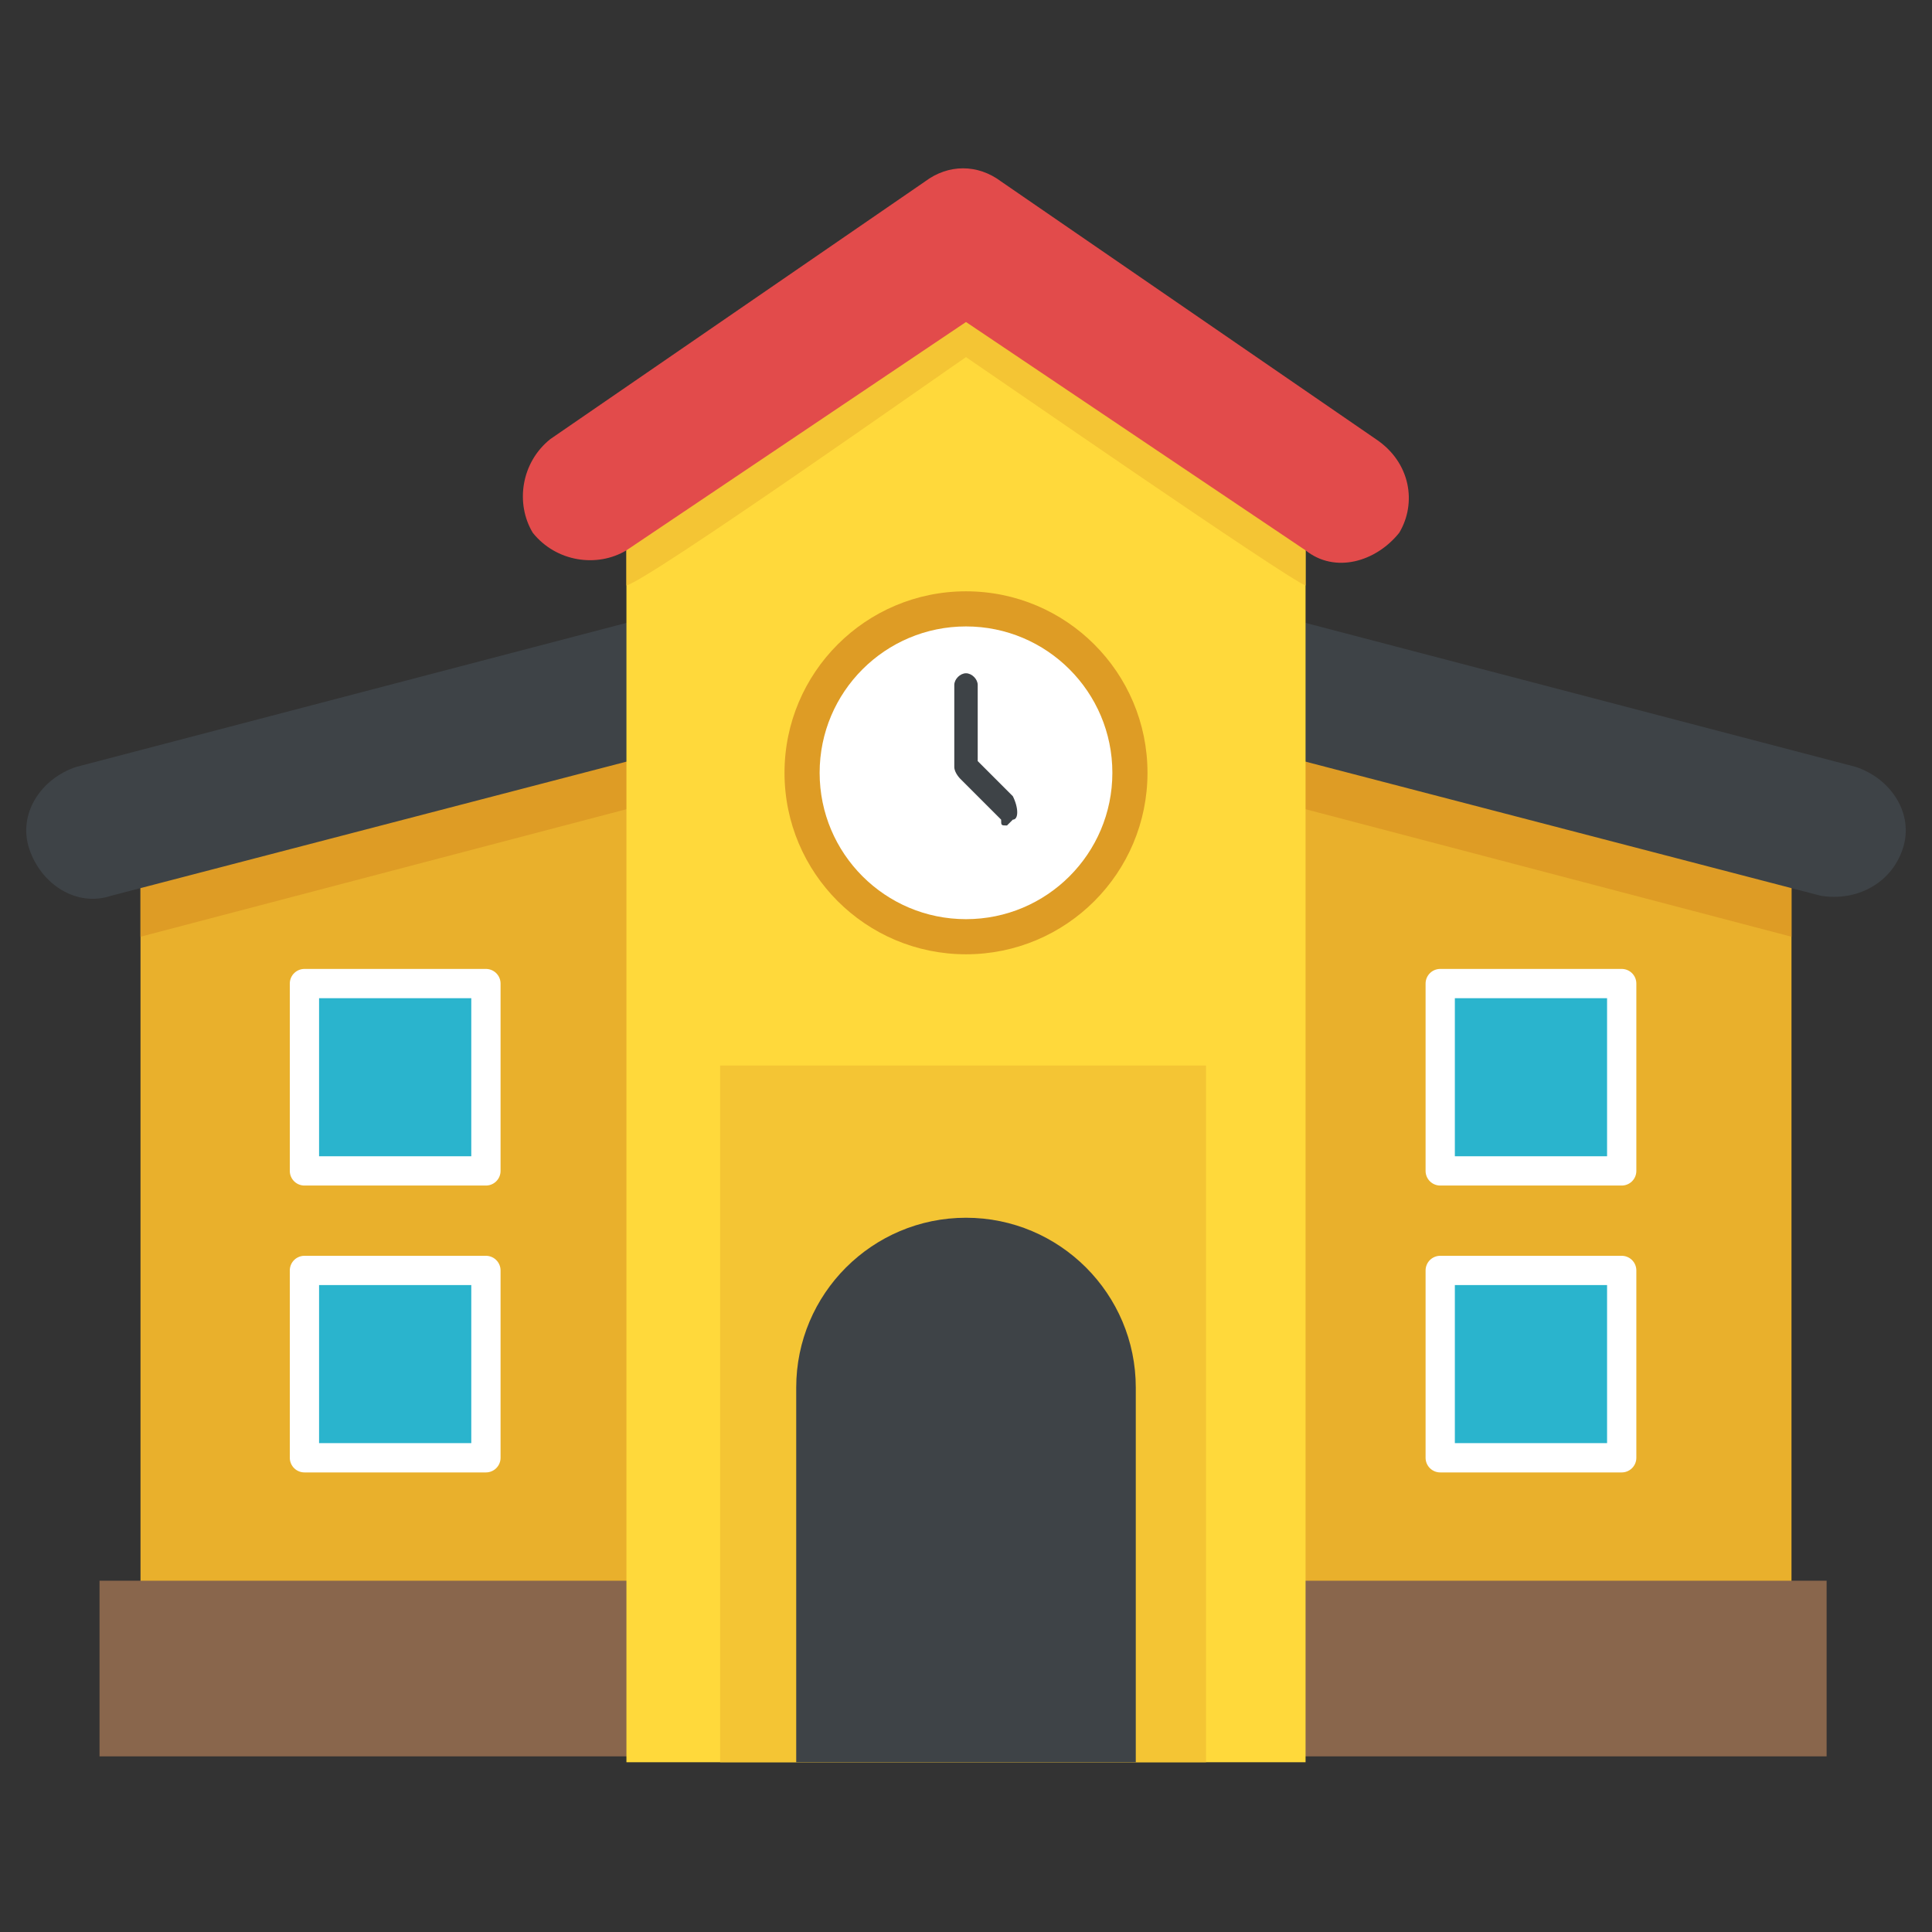 <?xml version="1.0" encoding="utf-8"?>
<!-- Generator: Adobe Illustrator 21.1.0, SVG Export Plug-In . SVG Version: 6.00 Build 0)  -->
<svg version="1.1" id="Layer_1" xmlns="http://www.w3.org/2000/svg" xmlns:xlink="http://www.w3.org/1999/xlink" x="0px" y="0px"
	 viewBox="0 0 33 33" style="enable-background:new 0 0 33 33;" xml:space="preserve">
<rect x="0" y="0" width="33" height="33" fill="#333333" stroke="none"/>
<style type="text/css">
	.st0{fill:#DAE5EF;}
	.st1{fill:#CBD6E0;}
	.st2{fill:#D03F3F;}
	.st3{fill:#BF3333;}
	.st4{fill:#E24B4B;}
	.st5{fill:#6D4135;}
	.st6{fill:#5B331D;}
	.st7{fill:#3E4347;}
	.st8{fill:#4E99D2;}
	.st9{fill:#65B1EF;}
	.st10{fill:#FFDC97;}
	.st11{fill:#FFCD7D;}
	.st12{fill:#FFE9AB;}
	.st13{fill:#31373A;}
	.st14{fill:#8CC63E;}
	.st15{fill:#FFD93B;}
	.st16{fill:#F4C534;}
	.st17{fill:#59A5E0;}
	.st18{fill:#DEE4E9;}
	.st19{fill:#D3D9DD;}
	.st20{fill:#FFFFFF;}
	.st21{fill:#2AB4CD;}
	.st22{fill:#1DA9BF;}
	.st23{fill:#E9EFF4;}
	.st24{fill:#7FB239;}
	.st25{fill:#719D34;}
	.st26{opacity:0.5;}
	.st27{fill:#BBC7D1;}
	.st28{fill:#E84D88;}
	.st29{fill:#D23F77;}
	.st30{fill:#633B2A;}
	.st31{fill:#E9B02C;}
	.st32{fill:#38C0DC;}
	.st33{fill:#45CBEA;}
	.st34{fill:#5A5F63;}
	.st35{fill:#E18823;}
	.st36{fill:#CF7519;}
	.st37{fill:#428DC3;}
	.st38{fill:#8D9BA3;}
	.st39{fill:#7B8B92;}
	.st40{fill:#ACB9C1;}
	.st41{fill:#846144;}
	.st42{fill:#7A5B44;}
	.st43{fill:#6B503B;}
	.st44{fill:#F29A2E;}
	.st45{fill:#728389;}
	.st46{fill:#FFD68D;}
	.st47{fill:#8F6D52;}
	.st48{fill:#84939A;}
	.st49{opacity:0.1;}
	.st50{fill:#89664C;}
	.st51{opacity:0.15;}
	.st52{fill:#DE9C25;}
	.st53{fill:#2AB4CD;stroke:#FFFFFF;stroke-width:0.5;stroke-linecap:round;stroke-linejoin:round;stroke-miterlimit:10;}
	.st54{fill:#FC97B2;}
	.st55{fill:#E88EA7;}
	.st56{opacity:0.2;}
	.st57{fill:#BB3166;}
	.st58{opacity:0.35;}
	.st59{opacity:0.6;}
	.st60{fill:#F9D087;}
	.st61{fill:#A5856D;}
	.st62{fill:#5C4533;}
	.st63{fill:#9A795F;}
	.st64{fill:#512A1B;}
	.st65{fill:#492418;}
	.st66{fill:#BE630E;}
	.st67{fill:none;}
	.st68{opacity:0.5;fill:#E18823;}
	.st69{opacity:0.1;fill:#FFFFFF;}
	.st70{fill:#FCCB7C;}
	.st71{opacity:0.15;fill:#FFFFFF;}
	.st72{opacity:0.2;fill:#FFFFFF;}
	.st73{opacity:0.5;fill:#CBD6E0;}
</style>
<g>
	<g>
		<g>
			<polygon class="st31" points="30.6,27.6 30.6,14 16.5,10.3 2.4,14 2.4,27.6 			"/>
		</g>
		<polygon class="st52" points="2.4,14 2.4,16 16.5,12.3 30.6,16 30.6,14 16.5,10.3 		"/>
		<g>
			<rect x="1.7" y="27" class="st50" width="29.5" height="3"/>
		</g>
		<g>
			<g>
				<path class="st7" d="M31.1,15.3l-14.6-3.8L1.9,15.3c-0.6,0.2-1.2-0.2-1.4-0.8c-0.2-0.6,0.2-1.2,0.8-1.4l14.9-3.9
					c0.2,0,0.4,0,0.6,0l14.9,3.9c0.6,0.2,1,0.8,0.8,1.4C32.3,15.1,31.7,15.4,31.1,15.3z"/>
			</g>
		</g>
	</g>
	<g>
		<g>
			<g>
				<rect x="5.2" y="16.8" class="st53" width="3.1" height="3.2"/>
			</g>
			<g>
				<rect x="5.2" y="21.7" class="st53" width="3.1" height="3.2"/>
			</g>
		</g>
		<g>
			<g>
				<rect x="24.6" y="16.8" class="st53" width="3.1" height="3.2"/>
			</g>
			<g>
				<rect x="24.6" y="21.7" class="st53" width="3.1" height="3.2"/>
			</g>
		</g>
	</g>
	<g>
		<polygon class="st15" points="22.3,7.8 22.3,30.1 10.7,30.1 10.7,7.8 16.5,4.4 16.5,4.4 		"/>
	</g>
	<path class="st16" d="M10.7,7.8V10c0.4-0.1,5.5-3.7,5.8-3.9c0.3,0.2,5.5,3.8,5.8,3.9V7.8l-5.8-3.4L10.7,7.8z"/>
	<g>
		<rect x="12.3" y="18.2" class="st16" width="8.3" height="11.9"/>
	</g>
	<g>
		<path class="st7" d="M19.4,23.7v6.4h-5.8c0,0,0-6.3,0-6.4c0-1.6,1.3-2.9,2.9-2.9C18.1,20.8,19.4,22.1,19.4,23.7z"/>
	</g>
	<g>
		<g>
			<path class="st4" d="M23.9,9.1c-0.4,0.5-1.1,0.7-1.6,0.3l-5.8-3.9l-5.8,3.9c-0.5,0.3-1.2,0.2-1.6-0.3C8.8,8.6,8.9,7.9,9.4,7.5
				l6.4-4.4c0.4-0.3,0.9-0.3,1.3,0l6.4,4.4C24.1,7.9,24.2,8.6,23.9,9.1z"/>
		</g>
	</g>
	<g>
		<circle class="st52" cx="16.5" cy="13.2" r="3.1"/>
	</g>
	<g>
		<circle class="st20" cx="16.5" cy="13.2" r="2.5"/>
	</g>
	<g>
		<g>
			<path class="st7" d="M17.3,14c0,0-0.1,0.1-0.1,0.1c-0.1,0-0.1,0-0.1-0.1l-0.7-0.7c0,0-0.1-0.1-0.1-0.2v-1.4
				c0-0.1,0.1-0.2,0.2-0.2c0.1,0,0.2,0.1,0.2,0.2v1.3l0.6,0.6C17.4,13.8,17.4,14,17.3,14z"/>
		</g>
	</g>
</g>
</svg>
